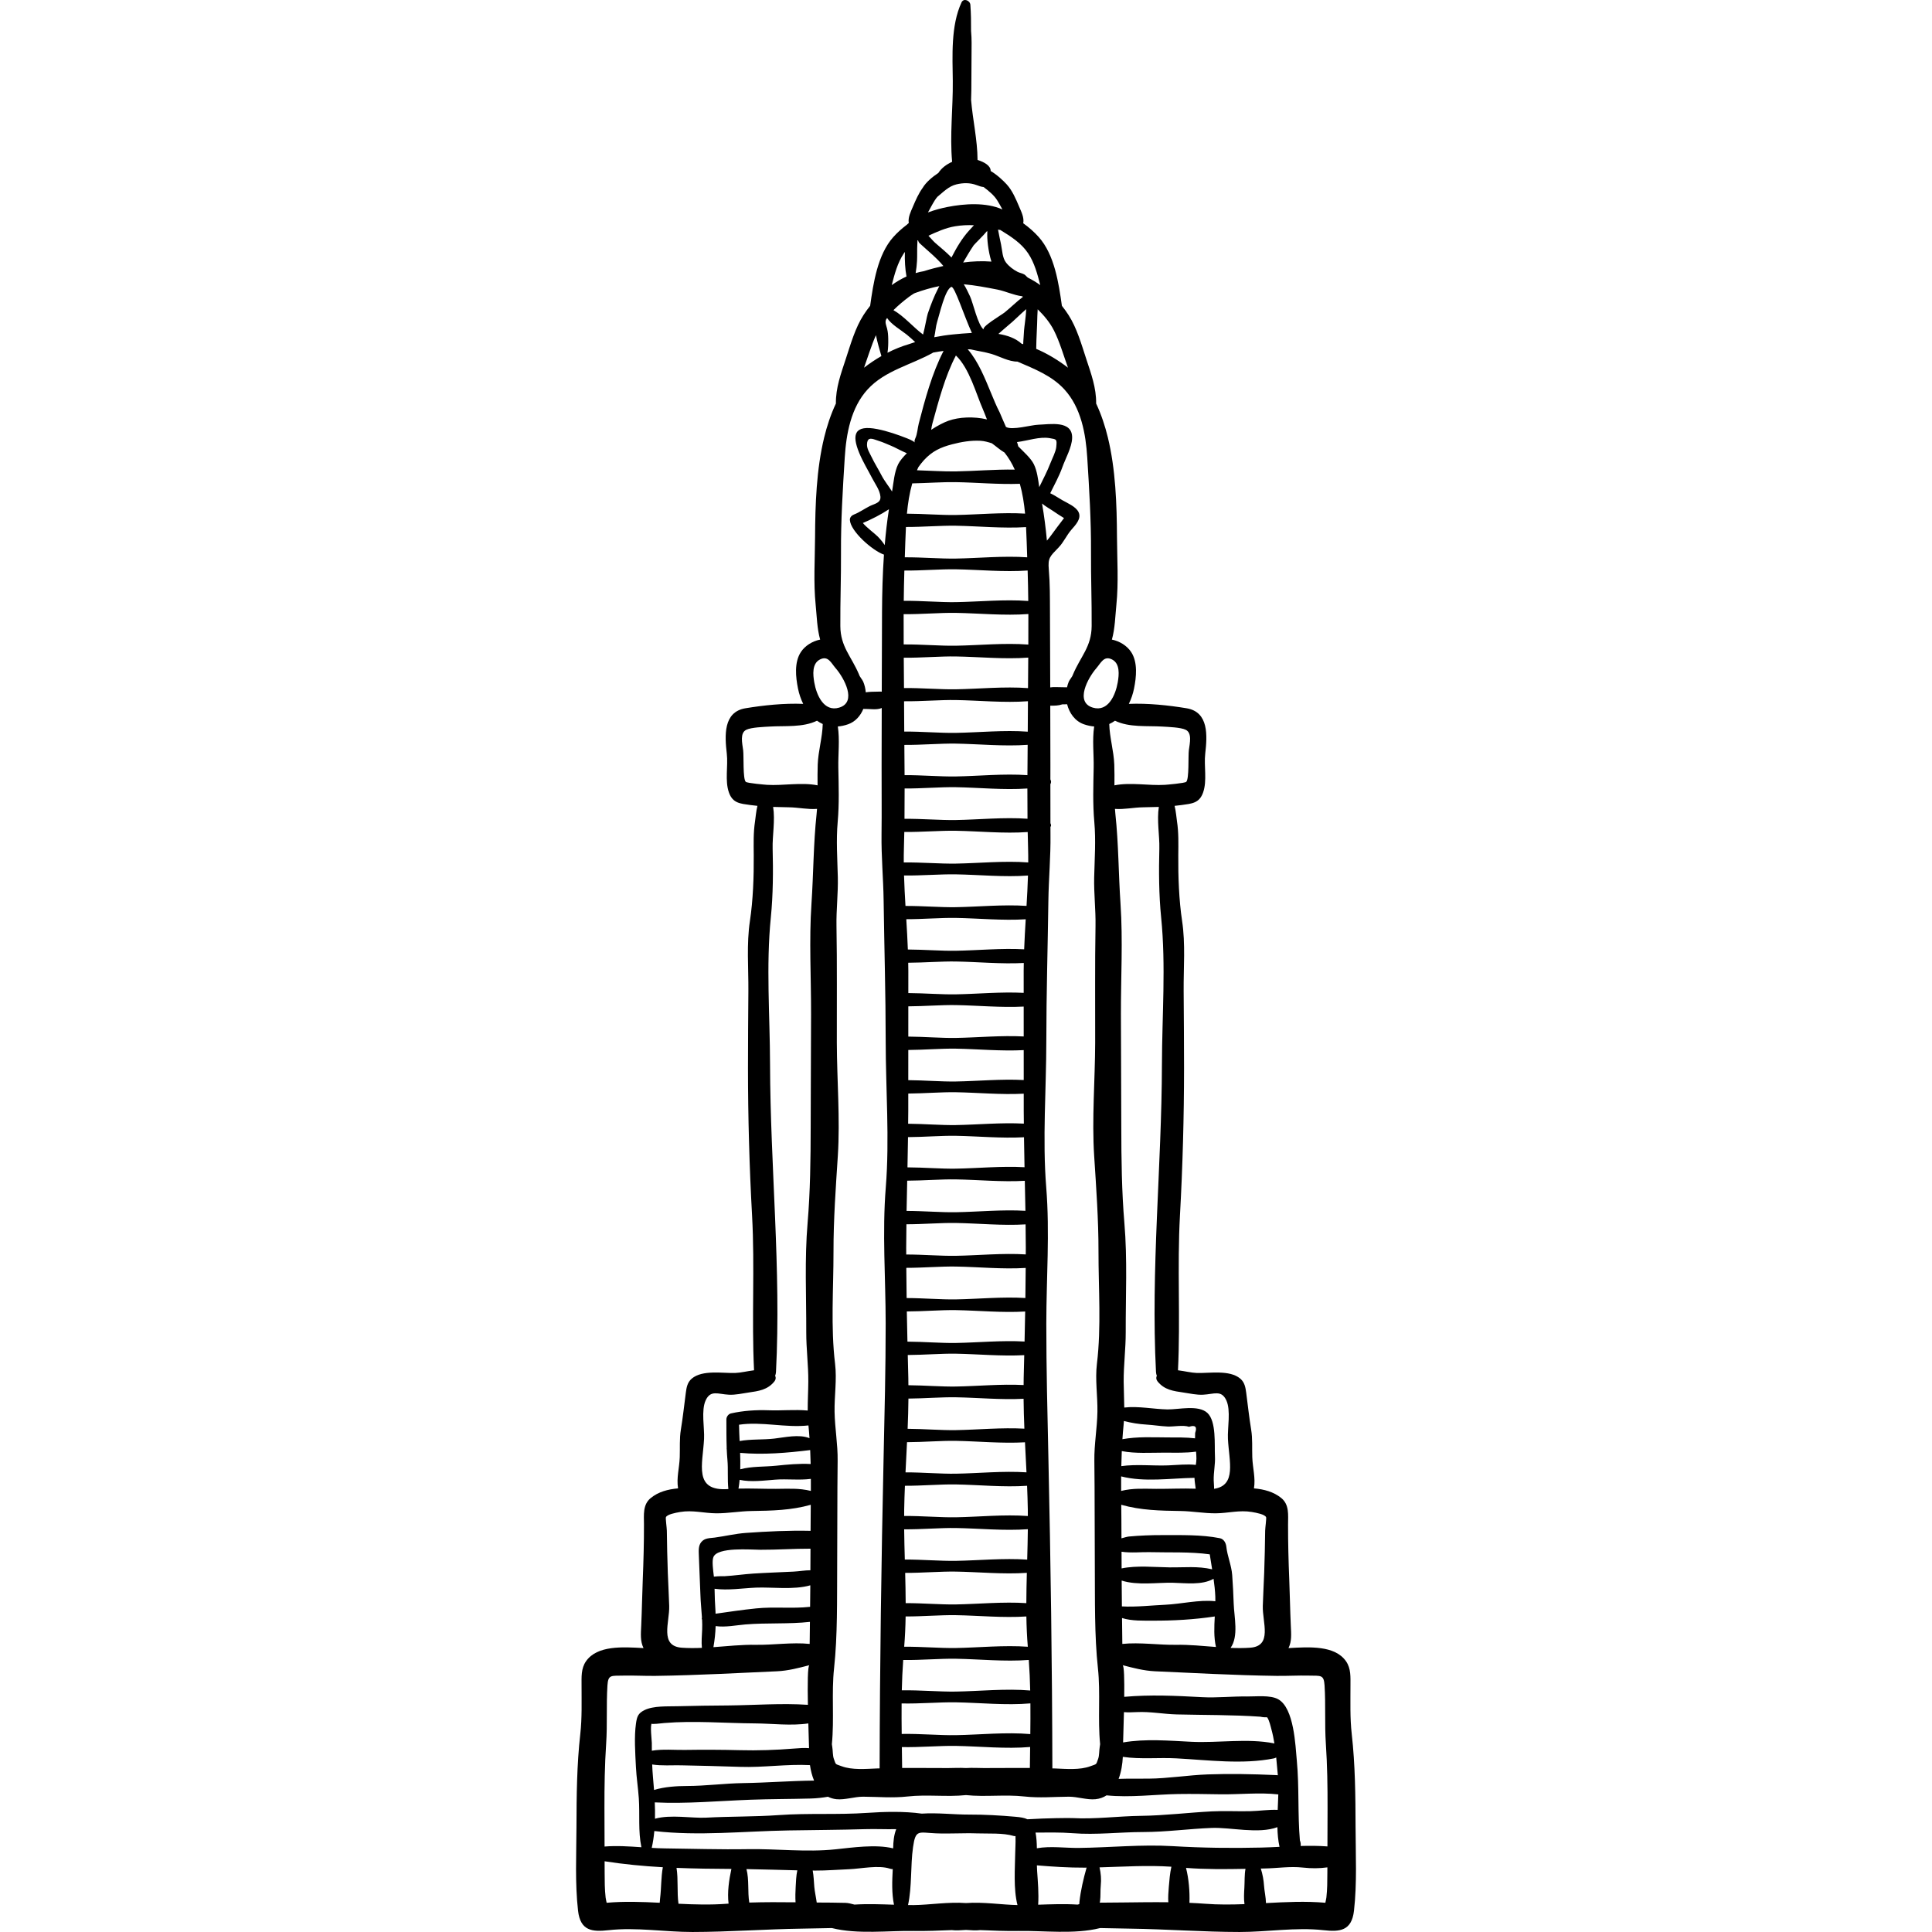 <?xml version="1.0" encoding="iso-8859-1"?>
<!-- Generator: Adobe Illustrator 19.0.0, SVG Export Plug-In . SVG Version: 6.00 Build 0)  -->
<svg xmlns="http://www.w3.org/2000/svg" xmlns:xlink="http://www.w3.org/1999/xlink" version="1.1" id="Layer_1" x="0px" y="0px" viewBox="0 0 512 512" style="enable-background:new 0 0 512 512;" xml:space="preserve">
<g>
	<g>
		<path d="M359.239,484.221c-0.026-8.261-0.091-16.513-1.016-24.704c-0.479-4.24-0.328-8.576-0.335-12.846    c-0.003-2.226,0.161-4.485-1.173-6.411c-2.959-4.269-9.774-3.81-15.248-3.497c0.897-1.855,0.713-3.683,0.606-6.056    c-0.183-4.035-0.244-8.081-0.408-12.119c-0.197-4.861-0.327-9.726-0.317-14.591c0.004-2.52,0.362-5.24-1.787-6.995    c-2.016-1.648-4.549-2.33-7.25-2.565c0.459-2.82-0.339-5.302-0.444-8.268c-0.087-2.454,0.103-4.855-0.298-7.297    c-0.539-3.279-0.878-6.478-1.309-9.751c-0.187-1.422-0.411-2.785-1.589-3.78c-2.822-2.381-8.195-1.379-11.499-1.49    c-1.443-0.048-3.239-0.493-4.997-0.712c0.667-13.658-0.229-27.377,0.524-41.011c0.716-12.955,1.082-26.121,1.083-39.091    c0.001-6.804-0.054-13.607-0.104-20.409c-0.046-6.167,0.511-12.459-0.412-18.578c-0.838-5.559-1.052-11.763-1.01-17.411    c0.023-3.008,0.119-5.979-0.344-8.965c-0.107-0.685-0.285-2.775-0.635-4.114c0.63-0.065,1.26-0.129,1.909-0.222    c2.636-0.378,4.637-0.456,5.644-3.312c1.112-3.154,0.188-7,0.566-10.29c0.542-4.727,0.993-11.061-4.953-12.041    c-4.816-0.793-10.22-1.367-15.292-1.161c0.619-1.258,1.09-2.633,1.379-4.068c0.609-3.023,1.026-6.908-0.745-9.641    c-1.102-1.701-3.063-2.908-5.124-3.328c0.832-2.953,0.887-6.239,1.188-9.195c0.603-5.914,0.195-12.006,0.161-17.947    c-0.049-8.712-0.353-17.959-2.428-26.47c-0.699-2.866-1.707-5.999-3.094-8.942c0.056-4.164-1.326-7.872-2.636-11.867    c-1.271-3.871-2.477-8.17-4.704-11.624c-0.524-0.812-1.107-1.619-1.738-2.411c-0.841-5.996-1.956-13.518-6.121-18.202    c-1.166-1.31-2.571-2.563-4.12-3.669c0.28-1.498-0.495-3.007-1.104-4.437c-0.868-2.038-1.773-4.21-3.282-5.869    c-0.831-0.913-2.491-2.516-4.249-3.543c0.043-1.402-1.725-2.391-3.477-2.929c-0.026-5.333-1.27-10.586-1.712-15.894    c0.031-0.82,0.059-1.639,0.065-2.458c0.023-4.233,0.029-8.485,0.071-12.705c0.01-1.009-0.059-2.065-0.143-3.132    c0.018-2.316-0.015-4.63-0.184-6.934c-0.083-1.121-1.772-1.866-2.343-0.635c-2.873,6.193-2.387,14.19-2.315,20.854    c0.076,7.108-0.821,14.284-0.177,21.397c-1.483,0.667-2.824,1.655-3.648,2.95c-0.005,0.003-0.012,0.008-0.017,0.012    c-1.554,1.017-3.245,2.435-4.137,3.932c-1.092,1.504-1.858,3.267-2.577,4.954c-0.599,1.407-1.354,2.893-1.111,4.368    c-0.2,0.167-0.397,0.335-0.58,0.513c-1.315,0.994-2.518,2.085-3.532,3.226c-4.165,4.684-5.279,12.206-6.121,18.202    c-0.63,0.791-1.214,1.599-1.738,2.411c-2.227,3.454-3.434,7.753-4.704,11.624c-1.31,3.995-2.692,7.703-2.636,11.867    c-1.388,2.943-2.396,6.076-3.094,8.942c-2.075,8.511-2.379,17.757-2.428,26.47c-0.034,5.941-0.441,12.033,0.161,17.947    c0.301,2.955,0.356,6.241,1.188,9.195c-2.063,0.42-4.024,1.627-5.126,3.328c-1.77,2.733-1.352,6.618-0.745,9.641    c0.289,1.435,0.761,2.809,1.378,4.068c-5.071-0.207-10.476,0.367-15.292,1.161c-5.946,0.98-5.497,7.314-4.953,12.041    c0.378,3.291-0.546,7.136,0.566,10.29c1.007,2.855,3.007,2.934,5.644,3.312c0.649,0.093,1.278,0.157,1.909,0.222    c-0.35,1.338-0.528,3.429-0.635,4.114c-0.463,2.987-0.366,5.957-0.344,8.965c0.042,5.648-0.172,11.852-1.01,17.411    c-0.923,6.12-0.366,12.411-0.412,18.578c-0.051,6.803-0.104,13.606-0.104,20.41c0.001,12.97,0.368,26.136,1.083,39.091    c0.753,13.634-0.143,27.352,0.524,41.01c-1.759,0.219-3.555,0.664-4.997,0.712c-3.304,0.111-8.677-0.891-11.499,1.49    c-1.178,0.994-1.402,2.357-1.589,3.78c-0.431,3.273-0.77,6.471-1.309,9.751c-0.401,2.441-0.21,4.843-0.298,7.297    c-0.105,2.966-0.905,5.448-0.444,8.268c-2.702,0.234-5.234,0.917-7.25,2.565c-2.149,1.756-1.791,4.476-1.787,6.995    c0.01,4.865-0.12,9.73-0.317,14.591c-0.164,4.038-0.225,8.083-0.408,12.119c-0.108,2.373-0.292,4.201,0.606,6.056    c-5.474-0.312-12.29-0.771-15.248,3.497c-1.334,1.925-1.169,4.185-1.173,6.411c-0.006,4.27,0.143,8.606-0.335,12.846    c-0.924,8.192-0.99,16.444-1.016,24.704c-0.023,7.348-0.405,14.815,0.417,22.109c0.612,5.432,3.796,5.668,8.139,5.185    c7.31-0.813,14.848,0.492,22.195,0.483c9.654-0.011,19.279-0.75,28.946-0.885c2.639-0.038,5.321-0.115,7.997-0.156    c6.826,1.723,14.987,0.651,21.69,0.764c3.39,0.057,6.723-0.087,10.073-0.222c1.221,0.155,2.455,0.025,3.78-0.046    c1.324,0.071,2.558,0.201,3.78,0.046c3.35,0.136,6.683,0.279,10.074,0.222c6.704-0.113,14.863,0.959,21.69-0.764    c2.676,0.041,5.358,0.118,7.997,0.156c9.668,0.135,19.292,0.875,28.946,0.885c7.347,0.008,14.886-1.296,22.195-0.483    c4.343,0.483,7.527,0.246,8.139-5.185C359.644,499.036,359.262,491.569,359.239,484.221z M331.722,400.688    c1.303,0.218,3.453,0.633,3.803,1.378c0.131,0.28-0.236,2.854-0.245,3.583c-0.047,3.73-0.124,7.463-0.258,11.19    c-0.104,2.915-0.281,5.827-0.368,8.742c-0.129,4.344,2.619,10.632-3.313,11.075c-1.719,0.128-3.466,0.119-5.227,0.048    c2.193-3.057,0.945-8.189,0.827-11.722c-0.084-2.525-0.213-5.065-0.397-7.577c-0.188-2.57-1.277-4.956-1.555-7.516    c-0.105-0.97-0.644-2.034-1.712-2.249c-4.879-0.977-10.327-0.813-15.275-0.824c-2.946-0.006-5.945,0.109-8.878,0.38    c-0.402,0.038-1.155,0.261-1.925,0.474c0-0.383-0.005-0.765-0.005-1.148c0.003-2.577-0.026-5.158-0.052-7.74    c5.179,1.462,10.293,1.571,15.704,1.648c3.13,0.045,6.268,0.639,9.375,0.611C325.458,401.015,328.45,400.138,331.722,400.688z     M297.639,465.592c4.634,0.678,9.416,0.141,14.076,0.388c8.414,0.445,17.571,1.683,25.886,0.012    c0.229-0.045,0.428-0.133,0.605-0.246c0.157,1.56,0.282,3.127,0.435,4.695c0,0.004,0,0.009,0.001,0.013    c-0.257-0.019-0.513-0.033-0.761-0.045c-5.836-0.26-12.022-0.385-17.804-0.174c-5.197,0.189-10.546,1.084-15.709,1.125    c-2.585,0.02-5.258-0.033-7.923,0.06c0.701-1.862,1.029-3.946,1.114-5.841C297.586,465.585,297.611,465.589,297.639,465.592z     M297.634,461.763c0.058-2.016,0.154-4.976,0.224-8.028c1.049,0.085,2.144,0.048,3.432-0.012c3.565-0.168,7.045,0.53,10.603,0.618    c7.317,0.18,14.805,0.09,22.115,0.603c0.598,0.14,1.199,0.181,1.8,0.16c0.592,0.839,0.927,2.451,1.136,3.208    c0.34,1.235,0.589,2.481,0.789,3.732c-0.045-0.012-0.085-0.03-0.132-0.04c-7.005-1.383-14.736-0.067-21.874-0.413    C309.846,461.307,303.549,460.742,297.634,461.763z M316.704,381.172c-2.399-0.288-4.914-0.228-7.253-0.24    c-4.238-0.021-8.031-0.243-11.999,0.47c0.084-1.224,0.176-2.448,0.303-3.668c0.04-0.386,0.068-0.773,0.095-1.159    c1.976,0.519,3.931,0.833,6.028,0.96c1.855,0.112,3.675,0.425,5.53,0.506c1.65,0.072,4.156-0.454,5.689,0.072    c1.671-0.543,2.214,0,1.631,1.629c-0.01,0.453-0.018,0.905-0.028,1.358C316.701,381.123,316.704,381.147,316.704,381.172z     M308.468,384.966c3.029-0.001,5.765,0.119,8.496-0.272c0.057,0.62,0.104,1.239,0.1,1.856c-0.003,0.548-0.075,1.103-0.158,1.66    c-2.429-0.255-4.754,0.032-7.374,0.132c-4.018,0.153-8.334-0.363-12.373,0.194c0.025-1.328,0.068-2.655,0.125-3.981    C300.877,385.251,304.96,384.967,308.468,384.966z M316.55,391.643c0.031,0.995,0.213,1.924,0.322,2.878    c-3.491-0.123-7.001,0.059-10.491,0.04c-3.371-0.019-6.116-0.227-9.267,0.548c-0.008-1.284-0.005-2.568,0.002-3.851    C303.312,392.848,310.161,391.745,316.55,391.643z M309.892,415.369c-3.849-0.048-8.633-0.557-12.652,0.276    c-0.01-1.473-0.016-2.947-0.02-4.421c2.477,0.375,5.453,0.06,7.325,0.111c5.118,0.139,10.908-0.144,16.053,0.583    c0.195,1.331,0.415,2.647,0.63,3.965C317.393,414.987,313.981,415.42,309.892,415.369z M321.605,418.392    c0.219,1.549,0.403,3.111,0.466,4.722c0.015,0.407,0.013,0.819,0.011,1.23c-4.355-0.462-8.986,0.737-13.358,0.936    c-3.561,0.161-7.69,0.641-11.408,0.432c-0.025-2.283-0.044-4.566-0.062-6.85c4.168,1.349,9.41,0.493,13.541,0.582    C314.18,419.516,318.537,420.153,321.605,418.392z M297.351,428.795c2.558,0.826,5.864,0.685,8.036,0.695    c5.559,0.026,11.047-0.283,16.541-1.109c-0.153,2.735-0.276,5.481,0.312,8.084c-3.537-0.274-7.091-0.632-10.557-0.573    c-4.536,0.077-9.598-0.712-14.254-0.235C297.402,433.37,297.378,431.082,297.351,428.795z M313.621,369.034    c1.74,0.254,3.464,0.668,5.207,0.581c2.927-0.147,4.841-1.333,6.155,1.475c1.252,2.677,0.283,7.334,0.432,10.246    c0.306,5.943,2.335,12.312-3.675,13.216c0.032-0.648-0.071-1.332-0.094-2.231c-0.055-2.159,0.449-4.283,0.33-6.435    c-0.161-2.929,0.416-9.201-2.004-11.443c-2.4-2.223-7.67-0.882-10.564-0.932c-3.638-0.062-7.733-0.931-11.464-0.495    c-0.017-2.273-0.142-4.547-0.158-6.833c-0.032-4.38,0.557-8.717,0.543-13.121c-0.03-9.62,0.462-19.357-0.353-28.941    c-0.708-8.339-0.808-17.038-0.821-25.387c-0.015-9.961-0.073-19.922-0.1-29.883c-0.026-9.721,0.549-19.655-0.107-29.353    c-0.535-7.906-0.508-15.889-1.359-23.788c-0.048-0.448-0.083-0.896-0.116-1.345c2.445,0.194,4.89-0.387,7.498-0.424    c1.429-0.02,2.788-0.048,4.137-0.098c-0.568,3.533,0.217,7.69,0.132,10.98c-0.154,5.973-0.125,12.33,0.474,18.263    c1.296,12.837,0.245,26.041,0.213,38.958c-0.069,27.17-2.973,54.326-1.574,81.54c0.019,0.384,0.105,0.719,0.225,1.023    c-0.261,0.478-0.168,1.024,0.185,1.468C308.575,368.348,310.968,368.646,313.621,369.034z M308.088,192.551    c1.519,0.096,4.793,0.198,6.127,0.843c1.745,0.844,1.099,3.485,0.839,5.453c-0.193,1.458,0.112,7.6-0.69,8.347    c-0.389,0.363-5.177,0.766-5.662,0.797c-4.211,0.264-9.088-0.729-13.366,0.133c0.011-1.842,0.03-3.684-0.039-5.524    c-0.133-3.583-1.245-7.156-1.33-10.727c0.538-0.232,1.037-0.539,1.518-0.876C299.252,192.84,304.008,192.293,308.088,192.551z     M290.555,177.068c1.197-1.374,1.987-3.408,4.158-2.295c2.138,1.097,1.851,4.031,1.499,6.062c-0.57,3.287-2.506,7.909-6.597,6.691    C284.753,186.08,288.352,179.598,290.555,177.068z M277.26,314.642c-1.025-12.757,0.023-26.032,0.027-38.839    c0.004-12.391,0.377-24.754,0.544-37.12c0.081-5.883,0.634-11.623,0.556-17.548c-0.009-0.682-0.002-1.365-0.008-2.047    c0.044-0.033,0.085-0.072,0.13-0.104c0.058-0.28,0.009-0.579-0.133-0.82c-0.019-3.448-0.025-6.899-0.015-10.348    c0.242-0.361,0.242-0.882,0.002-1.245c0.002-1.255,0.01-2.509,0.005-3.763c-0.015-5.268-0.025-10.534-0.037-15.802    c1.079,0.015,2.152,0.014,3.189-0.343c0.002-0.001,0.003-0.002,0.005-0.003c0.38-0.008,0.758-0.011,1.137-0.017    c0.047-0.001,0.087-0.013,0.133-0.016c0.599,2.368,2.1,4.496,4.46,5.318c0.947,0.33,1.851,0.513,2.712,0.581    c-0.538,3.588-0.063,7.275-0.132,10.902c-0.091,4.841-0.26,9.579,0.17,14.401c0.436,4.876,0.079,9.777-0.037,14.659    c-0.101,4.304,0.431,8.552,0.355,12.886c-0.182,10.311-0.065,20.637-0.091,30.95c-0.027,9.908-0.901,20.172-0.263,30.041    c0.541,8.372,1.154,16.861,1.144,25.271c-0.013,9.838,0.766,20.025-0.416,29.771c-0.512,4.215,0.204,8.509,0.132,12.743    c-0.074,4.349-0.868,8.572-0.813,12.95c0.115,9.331,0.057,18.663,0.123,27.996c0.062,8.845-0.125,18.253,0.825,27.03    c0.704,6.509-0.075,13.474,0.581,20.104c-0.036,0.236-0.061,0.467-0.103,0.705c-0.169,0.963-0.098,2.296-0.415,3.169    c-0.62,1.7-0.278,1.292-2.059,1.964c-2.805,1.057-6.463,0.706-9.358,0.594c-0.239-0.01-0.48-0.01-0.719-0.018    c-0.056-27.434-0.453-54.824-1.052-82.265c-0.26-11.911-0.557-23.705-0.553-35.639    C277.293,338.657,278.232,326.733,277.26,314.642z M253.311,459.836c-4.384,0.072-9.465-0.417-14.351-0.323    c-0.032-2.694-0.047-5.389-0.026-8.08c4.901,0.105,9.995-0.371,14.377-0.299c6.287,0.103,13.273,0.85,19.756,0.282    c0.021,2.711,0.006,5.425-0.026,8.137C266.565,458.989,259.58,459.733,253.311,459.836z M272.998,462.97    c-0.027,1.856-0.053,3.711-0.072,5.561c-4.038-0.024-8.091,0.025-12.176,0.023c-1.335-0.001-3.058-0.109-4.75-0.004    c-1.692-0.104-3.415,0.003-4.75,0.004c-4.085,0.002-8.137-0.046-12.176-0.023c-0.018-1.841-0.045-3.686-0.071-5.532    c4.879,0.094,9.948-0.388,14.307-0.316C259.576,462.786,266.534,463.526,272.998,462.97z M234.713,350.737    c0.004,11.935-0.293,23.729-0.553,35.639c-0.599,27.44-0.996,54.831-1.052,82.265c-0.24,0.009-0.48,0.009-0.719,0.018    c-2.895,0.112-6.553,0.463-9.357-0.594c-1.782-0.671-1.44-0.264-2.059-1.964c-0.318-0.872-0.246-2.207-0.415-3.168    c-0.042-0.239-0.068-0.469-0.103-0.705c0.656-6.631-0.123-13.596,0.581-20.104c0.95-8.777,0.763-18.186,0.825-27.031    c0.066-9.332,0.008-18.664,0.123-27.996c0.054-4.378-0.739-8.602-0.813-12.95c-0.072-4.234,0.643-8.527,0.132-12.743    c-1.182-9.746-0.404-19.934-0.416-29.771c-0.012-8.409,0.601-16.899,1.144-25.271c0.639-9.869-0.236-20.132-0.263-30.041    c-0.027-10.313,0.09-20.639-0.091-30.95c-0.076-4.333,0.456-8.582,0.355-12.886c-0.115-4.882-0.471-9.783-0.035-14.659    c0.43-4.821,0.26-9.559,0.17-14.401c-0.068-3.627,0.406-7.313-0.132-10.902c0.862-0.068,1.764-0.25,2.712-0.581    c1.932-0.673,3.283-2.228,4.042-4.067c0.251,0.005,0.496,0.005,0.724,0.006c1.221,0.005,2.948,0.3,4.157-0.258    c-0.011,5.061-0.02,10.121-0.036,15.181c-0.017,6.108,0.061,12.221-0.018,18.329c-0.077,5.925,0.476,11.665,0.556,17.548    c0.169,12.367,0.541,24.73,0.546,37.12c0.004,12.806,1.051,26.082,0.027,38.839C233.77,326.733,234.709,338.657,234.713,350.737z     M234.461,144.456c-0.515-0.777-1.07-1.465-1.832-2.253c-0.713-0.737-2.99-2.405-3.958-3.601c2.295-0.981,4.846-2.27,6.913-3.646    C235.088,138.091,234.731,141.267,234.461,144.456z M233.604,125.957c-0.856-1.657-1.861-3.233-2.665-4.918    c-0.476-0.996-1.216-2.104-1.176-3.255c0.06-1.706,0.857-1.717,2.173-1.26c0.336,0.114,0.671,0.229,1.007,0.344    c1.068,0.31,2.102,0.841,3.143,1.24c1.01,0.387,2.652,1.357,4.238,2.004c-0.923,0.934-1.826,1.938-2.306,2.916    c-1.024,2.086-1.215,4.887-1.611,7.236C235.505,128.821,234.384,127.467,233.604,125.957z M262.738,69.328    c-2.5-0.204-5.035-0.085-7.491,0.238c0.878-1.548,1.797-3.086,2.776-4.543c0.185-0.275,2.641-2.651,3.587-3.827    c0.013,0.124,0.039,0.246,0.043,0.372C261.533,63.188,261.869,66.566,262.738,69.328z M266.186,82.839    c-0.839,0.671-6.361,3.878-5.445,4.538c-1.608-1.16-2.854-7.111-3.663-8.821c-0.48-1.013-1.015-2.181-1.667-3.219h0.003    c2.954,0.25,5.965,0.835,8.871,1.397c2.116,0.41,4.381,1.514,6.591,1.774c0.073,0.052,0.151,0.101,0.222,0.154    C269.382,79.952,267.862,81.498,266.186,82.839z M271.961,81.924c-0.066,1.91-0.552,4.95-0.578,5.642    c-0.049,1.304-0.2,2.488-0.222,3.648c-0.141-0.041-0.281-0.083-0.422-0.122c-1.573-1.438-3.754-2.222-6.151-2.604    c0.96-0.817,1.849-1.648,2.539-2.205C268.794,84.939,270.313,83.321,271.961,81.924z M256.831,61.08    c-1.877,2.05-3.377,4.616-4.679,7.158c-1.327-1.374-2.887-2.628-4.239-3.806c-0.547-0.476-1.179-1.232-1.872-1.964    c2.266-1.036,4.552-2.089,7.074-2.501c1.66-0.271,3.33-0.368,4.993-0.276C257.624,60.195,257.191,60.689,256.831,61.08z     M252.115,76.04c0.848-0.309,3.432,7.855,5.445,12.189c-1.818,0.091-3.531,0.263-4.964,0.396c-1.665,0.156-3.34,0.416-5.008,0.742    c0.314-1.395,0.406-2.959,0.766-4.071C248.929,83.521,250.445,76.648,252.115,76.04z M253.326,94.209    c3.583,3.394,5.357,10.193,7.149,14.246c0.33,0.748,0.679,1.699,1.077,2.692c-3.513-0.828-7.405-0.639-10.208,0.36    c-1.231,0.44-2.892,1.29-4.577,2.401c0.105-0.653,0.208-1.244,0.335-1.703C248.737,106.308,250.423,99.729,253.326,94.209z     M252.341,117.739c2.454-0.64,4.92-1.058,7.47-0.926c1.065,0.055,2.053,0.349,3.026,0.655c1.156,0.821,2.169,1.763,3.371,2.465    c1.108,1.394,1.998,2.911,2.717,4.516c-5.249-0.08-10.653,0.397-15.612,0.479c-3.179,0.053-6.727-0.195-10.303-0.302    c0.117-0.269,0.23-0.54,0.358-0.804c0.45-0.634,0.918-1.254,1.444-1.83C247.034,119.561,249.265,118.541,252.341,117.739z     M253.311,127.774c5.392,0.089,11.297,0.64,16.959,0.44c0.713,2.529,1.129,5.195,1.386,7.899    c-6.08-0.365-12.517,0.267-18.345,0.363c-3.971,0.066-8.515-0.332-12.97-0.343c0.26-2.75,0.68-5.463,1.415-8.031    C245.756,128.027,249.769,127.716,253.311,127.774z M253.311,139.323c5.917,0.098,12.453,0.762,18.606,0.365    c0.146,2.713,0.203,5.415,0.303,8.006c-6.244-0.44-12.902,0.232-18.91,0.331c-4.139,0.068-8.898-0.361-13.53-0.335    c0.1-2.599,0.156-5.311,0.303-8.033C244.628,139.666,249.274,139.256,253.311,139.323z M240,428.378    c4.569,0.013,9.249-0.409,13.311-0.341c5.946,0.098,12.51,0.752,18.689,0.342c0.041,2.689,0.165,5.364,0.38,8.026    c-6.29-0.461-13.013,0.234-19.07,0.335c-4.186,0.069-9.008-0.379-13.69-0.338C239.836,433.74,239.959,431.066,240,428.378z     M239.879,416.831c4.608,0.017,9.337-0.41,13.432-0.342c5.986,0.098,12.598,0.76,18.812,0.332    c-0.072,2.678-0.124,5.355-0.133,8.027c-6.178-0.408-12.745,0.245-18.678,0.342c-4.069,0.067-8.739-0.355-13.299-0.344    C240.001,422.178,239.95,419.505,239.879,416.831z M272.217,413.317c-6.244-0.44-12.899,0.226-18.906,0.325    c-4.137,0.068-8.895-0.368-13.527-0.344c-0.075-2.677-0.143-5.35-0.171-8.013c4.692,0.037,9.523-0.413,13.698-0.344    c6.071,0.1,12.786,0.779,19.078,0.314C272.361,407.933,272.293,410.623,272.217,413.317z M253.311,277.905    c5.719,0.095,12.012,0.705,17.982,0.387c0.001,2.643,0.002,5.287,0.004,7.929c-5.974-0.316-12.274,0.292-17.987,0.385    c-3.862,0.065-8.269-0.32-12.607-0.353c0.001-2.666,0.002-5.332,0.004-7.998C245.051,278.225,249.461,277.843,253.311,277.905z     M240.709,274.707c0.001-2.672,0.002-5.345,0.004-8.017c4.341-0.026,8.747-0.396,12.598-0.332    c5.717,0.094,12.008,0.706,17.977,0.391c0.001,2.641,0.002,5.283,0.004,7.924c-5.973-0.316-12.27,0.294-17.981,0.387    C249.451,275.123,245.045,274.74,240.709,274.707z M271.284,257.259c0.001,1.953,0.002,3.906,0.003,5.859    c-5.971-0.314-12.267,0.298-17.976,0.392c-3.861,0.063-8.262-0.307-12.596-0.333c0.001-1.972,0.002-3.945,0.003-5.918    c0-0.707-0.022-1.414-0.032-2.121c4.35-0.025,8.766-0.394,12.625-0.33c5.726,0.095,12.027,0.71,18.004,0.393    C271.304,255.887,271.284,256.574,271.284,257.259z M240.7,294.473c0.001-1.557,0.001-3.114,0.002-4.67    c4.344-0.031,8.757-0.412,12.609-0.349c5.721,0.094,12.015,0.703,17.989,0.385c0.001,1.545,0.001,3.09,0.002,4.634    c0,1.102,0.024,2.2,0.032,3.301c-5.985-0.322-12.298,0.288-18.023,0.382c-3.873,0.063-8.294-0.32-12.644-0.351    C240.676,296.695,240.699,295.585,240.7,294.473z M253.311,301.003c5.744,0.095,12.064,0.707,18.058,0.381    c0.038,2.65,0.083,5.298,0.141,7.943c-6.037-0.342-12.419,0.282-18.199,0.378c-3.927,0.065-8.413-0.325-12.82-0.343    c0.058-2.668,0.104-5.339,0.142-8.011C245,301.322,249.439,300.939,253.311,301.003z M253.311,312.551    c5.812,0.096,12.217,0.727,18.273,0.375c0.06,2.651,0.117,5.302,0.165,7.953c-6.107-0.372-12.583,0.278-18.437,0.373    c-3.998,0.066-8.576-0.341-13.059-0.346c0.047-2.671,0.105-5.342,0.166-8.013C244.854,312.88,249.375,312.486,253.311,312.551z     M271.412,251.576c-6.008-0.329-12.352,0.292-18.101,0.386c-3.898,0.065-8.346-0.313-12.719-0.332    c-0.102-2.676-0.252-5.354-0.417-8.031c4.513,0.004,9.127-0.404,13.137-0.338c5.889,0.097,12.387,0.742,18.515,0.358    C271.661,246.271,271.514,248.924,271.412,251.576z M240.211,324.446c4.503-0.002,9.102-0.412,13.1-0.346    c5.878,0.097,12.363,0.751,18.479,0.372c0.027,2.056,0.058,4.11,0.058,6.168c0,0.597-0.009,1.196-0.01,1.793    c-6.133-0.385-12.645,0.271-18.529,0.368c-4.025,0.067-8.638-0.346-13.149-0.344c-0.001-0.606-0.01-1.213-0.01-1.817    C240.152,328.574,240.184,326.51,240.211,324.446z M240.745,370.64c4.332-0.033,8.727-0.409,12.566-0.345    c5.708,0.094,11.986,0.706,17.947,0.396c0.026,2.637,0.101,5.278,0.211,7.921c-6.025-0.337-12.392,0.292-18.158,0.386    c-3.914,0.065-8.387-0.326-12.779-0.35C240.643,375.975,240.719,373.306,240.745,370.64z M240.565,359.093    c4.389-0.025,8.853-0.412,12.746-0.349c5.765,0.095,12.111,0.718,18.124,0.385c-0.048,2.015-0.097,4.031-0.148,6.042    c-0.016,0.626-0.012,1.254-0.02,1.881c-5.965-0.311-12.254,0.3-17.955,0.394c-3.853,0.063-8.248-0.312-12.576-0.346    c-0.008-0.642-0.004-1.286-0.02-1.928C240.663,363.15,240.615,361.12,240.565,359.093z M253.311,355.899    c-3.928,0.065-8.42-0.33-12.829-0.351c-0.06-2.666-0.117-5.333-0.165-8c4.468-0.011,9.028-0.416,12.993-0.352    c5.844,0.096,12.287,0.735,18.373,0.369c-0.047,2.651-0.103,5.303-0.164,7.954C265.48,355.176,259.094,355.804,253.311,355.899z     M253.311,344.351c-3.993,0.066-8.566-0.345-13.045-0.354c-0.04-2.671-0.068-5.34-0.086-8.007    c4.512,0.002,9.123-0.408,13.131-0.342c5.887,0.097,12.384,0.751,18.509,0.369c-0.018,2.653-0.046,5.309-0.085,7.969    C265.632,343.614,259.163,344.254,253.311,344.351z M240.369,382.193c4.451-0.014,8.991-0.415,12.941-0.35    c5.827,0.096,12.251,0.736,18.322,0.379c0.129,2.654,0.269,5.308,0.398,7.963c-6.188-0.41-12.775,0.264-18.719,0.36    c-4.081,0.068-8.768-0.364-13.341-0.354C240.099,387.525,240.24,384.859,240.369,382.193z M253.311,393.392    c6.003,0.099,12.645,0.786,18.875,0.354c0.086,2.105,0.16,4.209,0.195,6.311c0.01,0.565,0.002,1.135,0.005,1.702    c-6.292-0.463-13.017,0.236-19.077,0.336c-4.187,0.069-9.013-0.382-13.697-0.346c0.003-0.563-0.003-1.129,0.005-1.69    c0.035-2.103,0.11-4.209,0.196-6.315C244.443,393.762,249.196,393.324,253.311,393.392z M272.041,240.071    c-6.193-0.413-12.78,0.245-18.73,0.343c-4.086,0.068-8.775-0.35-13.35-0.331c-0.162-2.693-0.303-5.383-0.384-8.067    c4.703,0.054,9.543-0.373,13.735-0.305c6.082,0.1,12.812,0.784,19.114,0.316C272.344,234.704,272.204,237.386,272.041,240.071z     M253.311,228.865c-4.225,0.069-9.086-0.364-13.804-0.307c-0.008-1.282,0.002-2.564,0.042-3.842    c0.043-1.41,0.074-2.823,0.101-4.235c4.679,0.043,9.493-0.387,13.661-0.318c6.057,0.1,12.761,0.792,19.04,0.335    c0.027,1.407,0.058,2.813,0.101,4.219c0.039,1.278,0.048,2.557,0.042,3.839C266.17,228.076,259.406,228.764,253.311,228.865z     M272.279,205.425c-6.261-0.447-12.944,0.243-18.968,0.342c-4.155,0.069-8.937-0.371-13.588-0.343    c-0.015-2.672-0.039-5.345-0.061-8.016c4.677,0.033,9.489-0.41,13.65-0.342c6.055,0.1,12.751,0.777,19.029,0.321    C272.318,200.065,272.294,202.745,272.279,205.425z M272.3,216.976c-6.267-0.449-12.959,0.241-18.99,0.341    c-4.165,0.068-8.953-0.362-13.611-0.322c0.03-2.678,0.04-5.358,0.034-8.038c4.654,0.027,9.438-0.41,13.577-0.342    c6.029,0.099,12.701,0.789,18.956,0.344C272.262,211.632,272.271,214.304,272.3,216.976z M253.311,194.22    c-4.182,0.069-9-0.378-13.679-0.344c-0.017-2.18-0.032-4.359-0.039-6.538c-0.001-0.498-0.005-0.996-0.008-1.495    c4.699,0.046,9.54-0.394,13.725-0.325c6.08,0.1,12.805,0.783,19.104,0.315c-0.002,0.501-0.006,1.003-0.008,1.504    c-0.006,2.186-0.022,4.375-0.039,6.563C266.082,193.439,259.366,194.12,253.311,194.22z M272.434,182.358    c-6.306-0.471-13.046,0.213-19.123,0.313c-4.202,0.069-9.044-0.378-13.743-0.335c-0.018-2.676-0.041-5.354-0.061-8.031    c4.724,0.046,9.597-0.406,13.805-0.337c6.106,0.1,12.862,0.785,19.184,0.306C272.475,176.968,272.452,179.664,272.434,182.358z     M253.311,439.586c6.15,0.101,12.967,0.815,19.329,0.315c0.195,2.692,0.314,5.393,0.375,8.101    c-6.47-0.559-13.444,0.182-19.705,0.285c-4.376,0.072-9.445-0.417-14.324-0.328c0.061-2.689,0.18-5.37,0.373-8.042    C244.13,439.977,249.059,439.516,253.311,439.586z M272.517,170.819c-6.331-0.484-13.102,0.202-19.206,0.302    c-4.226,0.069-9.101-0.386-13.826-0.34c-0.015-2.674-0.024-5.347-0.013-8.018c4.735,0.047,9.623-0.414,13.839-0.344    c6.116,0.101,12.887,0.789,19.218,0.302C272.54,165.419,272.532,168.119,272.517,170.819z M253.311,159.573    c-4.221,0.069-9.089-0.392-13.809-0.348c0.028-2.677,0.082-5.35,0.162-8.02c4.676,0.037,9.485-0.403,13.647-0.335    c6.054,0.099,12.749,0.779,19.025,0.322c0.082,2.689,0.136,5.38,0.164,8.076C266.174,158.788,259.409,159.473,253.311,159.573z     M269.849,118.291c-0.089-0.395-0.197-0.777-0.332-1.141c2.915-0.353,6.016-1.521,8.735-1.023c1.732,0.317,1.88,0.181,1.674,2.303    c-0.127,1.313-1.072,3.053-1.543,4.279c-0.847,2.2-1.944,4.281-2.972,6.386c-0.298-2.067-0.569-4.318-1.428-6.066    C273.167,121.367,271.132,119.621,269.849,118.291z M276.155,133.434c0.845,0.726,1.844,1.265,2.864,1.946    c0.984,0.657,1.947,1.332,2.959,1.919c-0.892,1.139-3.105,4.116-3.324,4.439c-0.371,0.548-0.797,1.041-1.211,1.535    C277.135,139.964,276.713,136.676,276.155,133.434z M288.133,121.266c0.529,8.463,1.045,16.698,0.995,25.211    c-0.038,6.48,0.217,12.958,0.172,19.438c-0.039,5.511-2.924,8.004-4.954,12.841c-0.015,0.037-0.037,0.066-0.047,0.107    c-0.117,0.457-0.822,1.227-1.059,1.783c-0.203,0.477-0.351,0.988-0.471,1.507c-0.035-0.001-0.067-0.009-0.103-0.009    c-0.979-0.016-1.96-0.02-2.938-0.057c-0.486-0.018-0.947,0.025-1.406,0.08c-0.015-6.669-0.034-13.339-0.069-20.008    c-0.019-3.707,0.018-7.467-0.305-11.162c-0.28-3.192,0.28-3.502,2.6-5.921c1.326-1.381,2.096-3.191,3.339-4.641    c1.076-1.256,2.833-2.979,1.915-4.775c-0.729-1.427-2.929-2.334-4.267-3.103c-1.136-0.654-2.128-1.339-3.216-1.846    c1.11-2.26,2.354-4.481,3.206-6.87c0.838-2.35,2.546-5.32,2.602-7.786c0.109-4.748-5.899-3.596-8.994-3.497    c-1.883,0.06-6.929,1.547-8.546,0.582c-0.042-0.025-1.593-3.711-1.661-3.841c-0.91-1.759-1.603-3.487-2.368-5.328    c-1.484-3.57-3.301-8.211-6.104-11.409c0.256-0.001,0.511,0.015,0.767,0.019c1.845,0.442,3.741,0.679,5.59,1.232    c2.089,0.625,4.547,2.045,6.815,2.012c4.482,1.94,9.084,3.7,12.44,7.364C286.522,108.05,287.743,115.002,288.133,121.266z     M283.023,97.441c-2.561-1.972-5.405-3.703-8.416-4.989c0.03-2.93,0.254-5.871,0.303-8.789c0.01-0.541,0.057-1.119,0.087-1.699    c1.718,1.673,3.26,3.544,4.295,5.582C280.814,90.542,281.85,94.183,283.023,97.441z M272.465,67.13    c1.683,2.523,2.451,5.474,3.216,8.425c-1.027-0.74-2.109-1.388-3.223-1.946c-0.271-0.136-0.653-0.671-0.998-0.871    c-0.531-0.307-1.248-0.414-1.811-0.708c-1.144-0.596-2.237-1.418-3.033-2.441c-0.996-1.281-0.99-3.227-1.328-4.812    c-0.272-1.277-0.552-2.6-0.799-3.921c0.218,0.04,0.426,0.072,0.625,0.1C267.887,62.671,270.645,64.4,272.465,67.13z     M247.743,53.066c0.203-0.321,0.435-0.623,0.684-0.914c1.559-1.264,2.987-2.811,5.06-3.299c1.789-0.421,3.567-0.449,5.278,0.186    c0.766,0.285,1.332,0.482,1.891,0.524c1.379,1.047,2.731,2.13,3.601,3.503c0.501,0.79,0.946,1.618,1.393,2.443    c-4.362-1.954-10.101-1.526-14.488-0.673c-1.525,0.296-3.394,0.768-5.243,1.46C246.521,55.218,247.083,54.108,247.743,53.066z     M243.022,69.131c0.075-1.418-0.003-2.848,0.072-4.268c0.027-0.504,0.04-0.865,0.047-1.135c0.045-0.018,0.091-0.036,0.137-0.054    c0.082,0.273,0.215,0.584,0.443,0.797c1.89,1.767,4.503,3.842,6.282,6.017c-1.661,0.363-3.425,0.822-5.184,1.379    c-0.732,0.112-1.452,0.293-2.166,0.505C242.841,71.301,242.964,70.219,243.022,69.131z M240.878,78.677    c0.419-0.312,0.866-0.606,1.323-0.893c0.115-0.048,0.228-0.099,0.343-0.146c2.076-0.763,4.254-1.395,6.383-1.815    c-0.083,0.159-0.166,0.321-0.247,0.481c-1.196,2.319-1.973,4.37-2.816,6.816c-0.238,0.692-0.768,3.803-1.244,5.541    c-2.561-1.91-5.03-4.863-7.849-6.466C238.074,80.9,239.486,79.717,240.878,78.677z M239.536,67.13    c0.084-0.126,0.176-0.241,0.264-0.363c-0.067,2.179,0.063,4.567,0.43,6.506c-1.362,0.62-2.674,1.391-3.911,2.282    C237.086,72.604,237.853,69.653,239.536,67.13z M234.883,84.565c0.057-0.097,0.128-0.191,0.215-0.283    c1.046,1.659,3.63,3.157,5.206,4.401c0.776,0.612,1.49,1.303,2.224,1.965c-0.545,0.171-1.086,0.357-1.623,0.549    c-1.964,0.572-3.878,1.35-5.713,2.289c0.188-1.191,0.221-2.386,0.199-3.629c-0.017-0.98-0.07-1.87-0.308-2.792    C234.879,86.266,234.427,85.34,234.883,84.565z M232.131,88.829c0.394,1.962,0.98,3.898,1.447,5.533    c-1.61,0.926-3.15,1.964-4.599,3.079C229.991,94.626,230.921,91.551,232.131,88.829z M222.872,146.477    c-0.049-8.513,0.467-16.748,0.995-25.211c0.392-6.264,1.613-13.216,6.067-18.078c4.627-5.051,11.615-6.491,17.401-9.765    c0.901-0.166,1.806-0.309,2.72-0.424c-3.073,5.937-4.938,12.933-6.578,19.257c-0.311,1.199-0.371,2.758-0.903,3.889    c-0.271,0.579-0.231,0.932-0.165,1.101c-0.182-0.182-0.703-0.558-2.01-1.073c-2.481-0.976-5.258-1.936-7.889-2.452    c-6.044-1.187-6.859,1.334-4.814,6.296c0.973,2.358,2.311,4.539,3.484,6.799c0.771,1.484,1.968,3.045,2.138,4.759    c0.17,1.711-1.497,1.89-2.799,2.533c-1.285,0.634-2.884,1.75-4.193,2.237c-0.6,0.223-1.135,0.753-1.101,1.446    c0.146,2.994,5.993,8.144,9.031,9.19c-0.352,5.079-0.484,10.175-0.51,15.179c-0.037,7.046-0.056,14.092-0.072,21.138    c-0.119-0.017-0.243-0.027-0.378-0.022c-0.325-0.008-0.642,0.004-0.958,0.023c-0.926,0.012-1.944,0.019-2.897,0.172    c-0.09-0.976-0.31-1.952-0.683-2.826c-0.237-0.556-0.943-1.324-1.059-1.783c-0.011-0.041-0.032-0.07-0.047-0.107    c-2.03-4.837-4.916-7.33-4.954-12.841C222.655,159.436,222.91,152.957,222.872,146.477z M217.288,174.773    c2.171-1.115,2.961,0.92,4.158,2.295c2.203,2.53,5.802,9.012,0.94,10.459c-4.092,1.218-6.028-3.404-6.597-6.691    C215.438,178.804,215.151,175.871,217.288,174.773z M197.637,207.194c-0.802-0.748-0.497-6.889-0.69-8.347    c-0.259-1.968-0.906-4.609,0.839-5.453c1.335-0.646,4.608-0.748,6.127-0.844c4.08-0.258,8.836,0.289,12.602-1.554    c0.481,0.338,0.98,0.643,1.518,0.876c-0.085,3.571-1.196,7.145-1.33,10.727c-0.069,1.839-0.049,3.682-0.039,5.524    c-4.278-0.863-9.154,0.13-13.366-0.133C202.815,207.961,198.027,207.557,197.637,207.194z M187.018,371.09    c1.314-2.808,3.228-1.622,6.155-1.475c1.743,0.087,3.468-0.326,5.207-0.581c2.652-0.387,5.046-0.685,6.854-2.96    c0.353-0.443,0.446-0.99,0.185-1.467c0.118-0.305,0.204-0.639,0.225-1.023c1.399-27.214-1.505-54.37-1.574-81.54    c-0.032-12.917-1.084-26.121,0.213-38.958c0.599-5.933,0.628-12.29,0.474-18.263c-0.085-3.29,0.7-7.446,0.132-10.98    c1.349,0.049,2.708,0.078,4.137,0.098c2.608,0.037,5.052,0.618,7.498,0.424c-0.032,0.449-0.068,0.897-0.116,1.345    c-0.851,7.899-0.824,15.882-1.359,23.788c-0.655,9.698-0.081,19.633-0.107,29.353c-0.027,9.961-0.084,19.922-0.1,29.883    c-0.013,8.349-0.112,17.047-0.821,25.387c-0.814,9.584-0.323,19.322-0.353,28.941c-0.014,4.405,0.576,8.742,0.543,13.122    c-0.018,2.553-0.171,5.088-0.158,7.626c-3.392-0.313-6.974,0.058-10.321-0.069c-3.296-0.125-6.788,0.1-10.007,0.828    c-0.707,0.16-1.229,0.903-1.225,1.609c0.012,2.475-0.009,4.981,0.083,7.472c-0.023,0.146-0.023,0.29,0.012,0.425    c0.04,0.932,0.096,1.86,0.18,2.783c0.228,2.51-0.024,5.22,0.25,7.757c-9.335,0.695-6.784-6.566-6.44-13.282    C186.735,378.424,185.766,373.766,187.018,371.09z M176.042,456.62c7.909-0.665,16.076,0.046,24.022,0.099    c4.541,0.029,9.585,0.692,14.154,0.005c0.077,2.792,0.158,5.23,0.187,6.556c-1.258-0.104-2.552-0.013-4.067,0.113    c-4.65,0.383-9.576,0.547-14.251,0.423c-4.877-0.128-9.772-0.138-14.666-0.067c-2.588,0.038-5.847-0.271-8.675,0.209    c-0.005-0.688-0.006-1.376-0.006-2.07c0-0.579-0.51-4.739-0.001-5.151C172.318,457.08,175.471,456.668,176.042,456.62z     M180.43,467.825c5.246,0.109,10.501,0.229,15.723,0.411c6.111,0.212,12.373-0.775,18.497-0.459c0.201,1.4,0.549,2.813,1.088,4.1    c-6.28,0.061-12.62,0.572-18.73,0.66c-5.025,0.072-9.981,0.764-15,0.77c-2.61,0.004-5.88,0.201-8.683,1.05    c-0.087-1.173-0.185-2.336-0.288-3.468c-0.101-1.098-0.159-2.19-0.203-3.284C175.321,467.998,178.052,467.776,180.43,467.825z     M210.32,416.492c-3.561,0.186-7.132,0.288-10.69,0.521c-2.551,0.167-5.088,0.553-7.618,0.698    c0.081-0.004-1.502-0.043-2.825,0.112c-0.219-1.854-0.544-4.116-0.136-5.164c1.063-2.733,9.849-1.965,12.452-1.954    c4.462,0.017,8.833-0.298,13.285-0.288c-0.004,1.908-0.014,3.814-0.027,5.719C213.354,416.129,211.908,416.409,210.32,416.492z     M214.742,420.125c-0.017,1.901-0.038,3.801-0.058,5.701c-4.754,0.522-9.521-0.069-14.272,0.414    c-3.64,0.37-7.213,0.906-10.783,1.412c-0.011-0.209-0.004-0.409-0.018-0.62c-0.131-2.014-0.224-3.988-0.244-5.993    c3.605,0.492,7.417-0.156,11.008-0.303C204.537,420.563,210.295,421.392,214.742,420.125z M189.653,430.932    c2.561,0.371,5.531-0.244,7.859-0.436c5.706-0.471,11.446-0.056,17.126-0.68c-0.023,1.947-0.043,3.895-0.067,5.841    c-4.655-0.478-9.717,0.312-14.254,0.235c-3.694-0.063-7.485,0.346-11.252,0.625C189.396,434.643,189.589,432.807,189.653,430.932z     M196.139,385.025c6.099,0.555,12.504,0.006,18.567-0.741c0.056,1.232,0.1,2.464,0.127,3.697    c-3.044-0.173-6.321,0.158-9.161,0.449c-3.232,0.33-6.414,0.117-9.495,0.95C196.213,387.934,196.189,386.48,196.139,385.025z     M205.204,381.238c-3.121,0.358-6.215,0.105-9.197,0.651c-0.067-1.448-0.132-2.893-0.156-4.323    c6.027-0.907,12.275,0.868,18.395,0.187c0.117,1.124,0.2,2.253,0.28,3.38C211.764,380.019,207.977,380.92,205.204,381.238z     M196.011,392.173c3.003,0.654,6.549,0.174,9.435-0.049c3.109-0.241,6.353,0.2,9.438-0.206c0.004,1.064,0.008,2.128,0.002,3.192    c-3.15-0.776-5.896-0.567-9.267-0.548c-3.297,0.018-6.611-0.15-9.911-0.067C195.839,393.725,195.938,392.95,196.011,392.173z     M176.477,402.066c0.351-0.746,2.5-1.16,3.803-1.378c3.273-0.55,6.265,0.327,9.499,0.356c3.107,0.028,6.244-0.567,9.375-0.611    c5.411-0.077,10.524-0.186,15.704-1.648c-0.023,2.301-0.043,4.601-0.046,6.899c-5.675-0.132-11.448,0.152-17.104,0.552    c-2.824,0.199-5.546,0.868-8.342,1.245c-1.284,0.173-2.6,0.066-3.525,1.191c-0.838,1.022-0.667,2.456-0.634,3.658    c0.096,3.425,0.31,6.892,0.412,10.337c0.059,2.001,0.285,3.988,0.403,5.984c-0.069,0.184-0.072,0.386,0.037,0.577    c0.04,0.856,0.058,1.714,0.02,2.577c-0.077,1.773-0.233,3.278-0.067,4.896c-1.802,0.076-3.592,0.089-5.354-0.042    c-5.93-0.443-3.184-6.731-3.313-11.075c-0.087-2.916-0.264-5.827-0.368-8.742c-0.135-3.728-0.21-7.461-0.258-11.19    C176.713,404.921,176.345,402.346,176.477,402.066z M160.185,479.185c-0.015-5.677,0.073-11.441,0.452-17.089    c0.344-5.141,0.018-10.295,0.341-15.425c0.184-2.932,0.998-2.538,4.127-2.617c2.86-0.071,5.731,0.109,8.594,0.071    c5.627-0.074,11.377-0.279,17.008-0.522c5.077-0.219,10.167-0.462,15.253-0.7c2.916-0.137,5.73-0.882,8.549-1.615    c-0.484,0.126-0.506,5.171-0.407,10.508c-6.948-0.474-14.181,0.1-21.057,0.164c-4.505,0.041-9.017,0.077-13.52,0.209    c-2.641,0.076-6.334-0.153-8.735,1.031c-1.727,0.851-1.988,1.768-2.246,3.54c-0.514,3.527-0.19,7.906-0.016,11.5    c0.135,2.782,0.576,5.545,0.766,8.331c0.297,4.357-0.207,8.68,0.683,12.963c-3.259-0.226-6.541-0.445-9.76-0.186    C160.205,485.96,160.195,482.573,160.185,479.185z M174.935,503.047c-0.052,0.411-0.083,0.811-0.103,1.204    c-4.701-0.241-9.389-0.408-14.065,0.003c-0.087-0.492-0.225-0.992-0.27-1.39c-0.252-2.19-0.252-4.347-0.259-6.556    c-0.003-1.017-0.006-2.033-0.01-3.05c5.088,0.793,10.246,1.287,15.431,1.578C175.164,497.527,175.273,500.339,174.935,503.047z     M193.081,504.483c-0.161,0.012-0.324,0.019-0.485,0.032c-4.271,0.33-8.534,0.203-12.789-0.005    c-0.439-3.097-0.022-6.354-0.522-9.504c4.851,0.197,9.71,0.256,14.543,0.281C193.195,498.205,192.707,501.482,193.081,504.483z     M210.861,500.069c-0.069,1.215-0.12,2.659-0.031,4.061c-4.083-0.046-8.182-0.065-12.262,0.069    c-0.48-2.892,0.001-6.053-0.749-8.865c4.505,0.061,8.984,0.229,13.48,0.324C210.981,497.1,210.942,498.65,210.861,500.069z     M226.44,504.737c-0.859-0.237-1.684-0.439-2.369-0.458c-2.535-0.071-5.086-0.074-7.63-0.09c-0.193-1.44-0.536-2.9-0.639-4.12    c-0.111-1.308-0.156-2.896-0.426-4.355c0.224,0.001,0.445,0.008,0.669,0.009c3.016,0.014,5.928-0.242,8.933-0.358    c3.175-0.123,7.847-1.167,10.895-0.134c0.231,0.079,0.472,0.104,0.715,0.102c-0.166,3.178-0.301,6.324,0.327,9.437    C233.5,504.654,229.909,504.511,226.44,504.737z M236.695,489.835c-4.585-1.136-10.844-0.21-15.313,0.257    c-7.764,0.811-15.444-0.175-23.208-0.044c-7.375,0.125-14.723-0.122-22.094-0.207c-1.112-0.013-2.237-0.068-3.365-0.135    c0.33-1.448,0.551-2.943,0.689-4.462c11.773,1.375,23.749,0.039,35.515-0.158c6.814-0.115,13.586-0.141,20.394-0.341    c2.812-0.083,5.533,0.068,8.201-0.001C236.89,486.282,236.73,488.062,236.695,489.835z M256.001,504.332    c-4.643-0.355-9.764,0.498-13.853,0.535c-0.494,0.004-1.002,0-1.512-0.005c1.079-4.933,0.619-10.31,1.325-15.321    c0.681-4.831,1.449-3.884,6.043-3.688c3.629,0.154,7.271-0.116,10.903,0.012c3.009,0.107,6.883-0.176,9.77,0.693    c0.198,0.059,0.337,0.049,0.441,0.008c-0.003,0.13-0.003,0.275,0.004,0.458c0.052,1.262-0.053,2.554-0.072,3.817    c-0.064,4.25-0.512,9.714,0.593,14.021C265.588,504.798,260.567,503.983,256.001,504.332z M269.081,481.46    c-4.029-0.358-8.124-0.59-12.195-0.578c-4.157,0.012-8.468-0.531-12.598-0.252c-4.683-0.657-10.011-0.509-14.445-0.201    c-7.799,0.542-15.62,0.029-23.416,0.586c-6.465,0.463-12.865,0.333-19.337,0.684c-3.626,0.196-9.402-0.893-13.513,0.284    c0.03-1.442,0.008-2.892-0.055-4.331c8.425,0.411,16.938-0.392,25.374-0.706c5.357-0.2,10.616-0.171,15.961-0.32    c1.616-0.045,3.11-0.224,4.559-0.47c0.671,0.332,1.416,0.568,2.261,0.652c2.269,0.226,4.781-0.679,7.099-0.664    c3.952,0.026,7.78,0.385,11.739-0.057c5.165-0.578,10.37,0.173,15.485-0.368c5.115,0.541,10.32-0.209,15.485,0.368    c3.959,0.442,7.787,0.083,11.739,0.057c2.317-0.015,4.829,0.891,7.099,0.664c1.132-0.113,2.097-0.477,2.922-1.019    c6.273,0.644,12.819-0.252,18.999-0.354c3.739-0.061,7.518,0.02,11.205,0.073c4.987,0.072,10.336-0.538,15.315,0.03    c-0.036,1.36-0.103,2.729-0.16,4.096c-2.413-0.107-4.82,0.292-7.27,0.348c-3.386,0.076-6.817-0.119-10.196,0.053    c-6.28,0.322-12.481,1.104-18.783,1.183c-6.037,0.077-12.085,0.92-18.132,0.593c-0.909-0.048-6.909-0.001-11.948,0.316    C271.451,481.722,270.398,481.577,269.081,481.46z M286.065,503.97c-0.024,0.216-0.035,0.43-0.039,0.643    c-0.154,0.04-0.308,0.08-0.465,0.124c-3.456-0.225-7.034-0.083-10.438,0.031c0.196-2.984-0.077-6.032-0.278-8.997    c-0.031-0.465-0.047-0.946-0.057-1.434c4.143,0.346,8.292,0.625,12.631,0.609c0.18-0.001,0.36-0.006,0.541-0.009    C287.116,497.884,286.396,501.018,286.065,503.97z M309.741,500.121c-0.113,1.377-0.208,2.698-0.124,3.996    c-4.016-0.048-8.04,0.008-12.038,0.057c-2.038,0.025-4.084,0.033-6.129,0.053c0.024-0.126,0.052-0.267,0.076-0.445    c0.186-1.334,0.047-2.695,0.185-4.044c0.178-1.724,0.037-3.276-0.32-4.865c6.332-0.179,12.735-0.6,19.04-0.175    C310.035,496.47,309.89,498.304,309.741,500.121z M285.837,489.721c-3.422,0.039-7.482-0.548-11.055,0.088    c-0.018-1.441-0.1-2.855-0.353-4.158c3.291-0.009,6.593-0.088,9.795,0.165c6.297,0.497,12.497-0.299,18.769-0.308    c6.082-0.008,12.082-0.857,18.146-1.088c5.021-0.19,12.34,1.669,17.384-0.2c0.039,1.776,0.188,3.523,0.562,5.212    c0,0,0.001,0.001,0.001,0.002c-1.616,0.079-3.222,0.154-4.805,0.192c-7.828,0.19-15.713,0.089-23.505-0.378    C302.476,488.751,294.128,489.628,285.837,489.721z M329.802,504.615c-3.46,0.133-6.927,0.168-10.397-0.1    c-1.392-0.108-2.79-0.183-4.19-0.245c0.11-3.008-0.167-6.34-0.907-9.259c5.173,0.406,10.512,0.351,15.761,0.251    c-0.296,1.615-0.199,3.317-0.295,4.964C329.692,501.642,329.59,503.189,329.802,504.615z M351.763,496.307    c-0.006,2.21-0.008,4.366-0.259,6.556c-0.046,0.399-0.183,0.898-0.27,1.39c-5.23-0.461-10.477-0.197-15.737,0.085    c-0.028-1.556-0.427-3.223-0.516-4.616c-0.091-1.423-0.374-3.04-0.856-4.538c0.314-0.005,0.632-0.012,0.945-0.017    c3.46-0.056,6.732-0.622,10.22-0.24c2.268,0.249,4.343,0.243,6.479-0.055C351.766,495.352,351.765,495.83,351.763,496.307z     M351.785,489.321c-2.335-0.176-4.709-0.187-7.092-0.12c0.056-0.493-0.016-1.004-0.209-1.476    c-0.605-6.984-0.154-14.103-0.811-21.126c-0.377-4.026-0.717-13.898-4.922-16.271c-2.109-1.191-6.038-0.707-8.279-0.743    c-3.954-0.062-7.948,0.398-11.888,0.184c-7.12-0.386-13.705-0.701-20.652-0.09c0.053-4.482-0.019-8.282-0.439-8.391    c2.819,0.734,5.633,1.478,8.549,1.615c5.086,0.239,10.176,0.482,15.253,0.7c5.63,0.242,11.381,0.448,17.008,0.522    c2.863,0.038,5.734-0.142,8.594-0.071c3.129,0.077,3.943-0.316,4.127,2.617c0.323,5.13-0.003,10.284,0.341,15.425    c0.379,5.648,0.467,11.412,0.452,17.089C351.807,482.563,351.795,485.942,351.785,489.321z"/>
	</g>
</g>
<g>
</g>
<g>
</g>
<g>
</g>
<g>
</g>
<g>
</g>
<g>
</g>
<g>
</g>
<g>
</g>
<g>
</g>
<g>
</g>
<g>
</g>
<g>
</g>
<g>
</g>
<g>
</g>
<g>
</g>
</svg>
